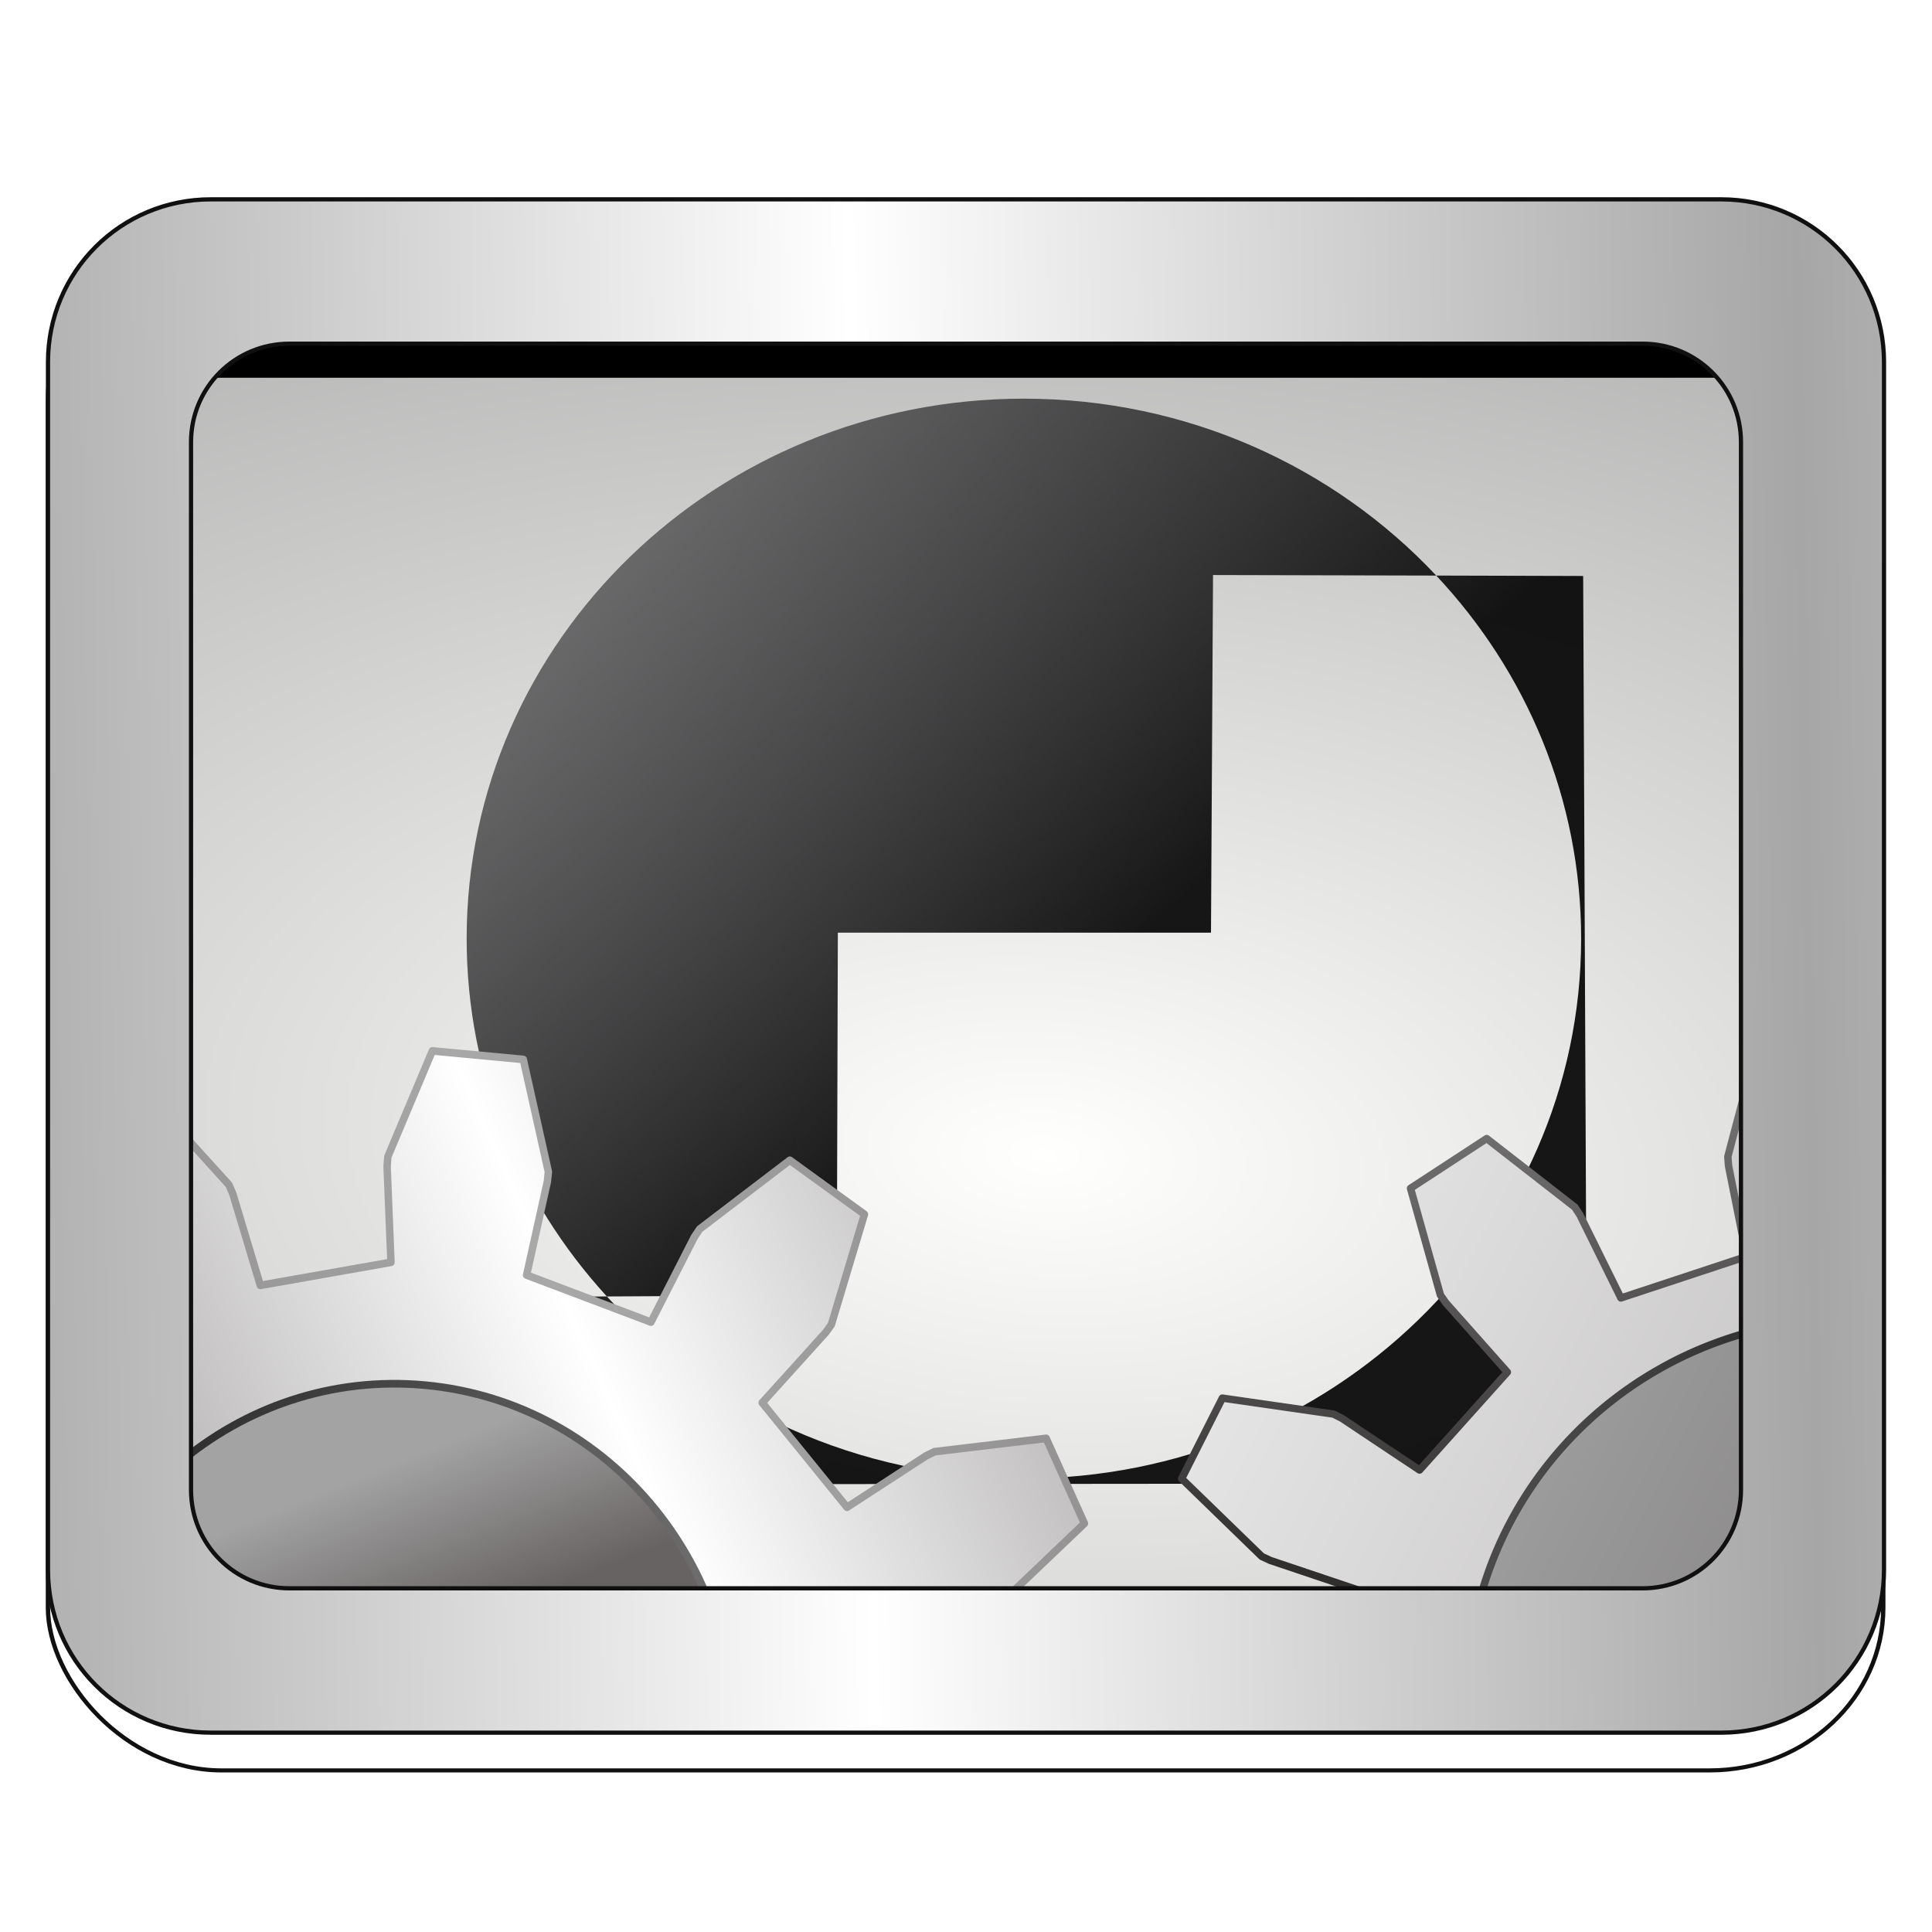 <?xml version="1.0" encoding="UTF-8" standalone="no"?>
<!-- Created with Inkscape (http://www.inkscape.org/) -->

<svg
   xmlns:dc="http://purl.org/dc/elements/1.1/"
   xmlns:cc="http://creativecommons.org/ns#"
   xmlns:rdf="http://www.w3.org/1999/02/22-rdf-syntax-ns#"
   xmlns:svg="http://www.w3.org/2000/svg"
   xmlns="http://www.w3.org/2000/svg"
   xmlns:xlink="http://www.w3.org/1999/xlink"
   xmlns:sodipodi="http://sodipodi.sourceforge.net/DTD/sodipodi-0.dtd"
   xmlns:inkscape="http://www.inkscape.org/namespaces/inkscape"
   width="1024"
   height="1024"
   id="svg2"
   version="1.1"
   inkscape:version="0.48.3.1 r9886"
   sodipodi:docname="SystemPreferences_1024.svg"
   inkscape:export-filename="/home/bertrand/Bureau/RikIcons_git/RikIcons/Tiff48/common/org.gnustep.SystemPreferences/SystemPreferences.png"
   inkscape:export-xdpi="71.982422"
   inkscape:export-ydpi="71.982422"
   enable-background="new">
  <sodipodi:namedview
     id="base"
     pagecolor="#ffffff"
     bordercolor="#666666"
     borderopacity="1.0"
     inkscape:pageopacity="0.0"
     inkscape:pageshadow="2"
     inkscape:zoom="0.64355469"
     inkscape:cx="512"
     inkscape:cy="512"
     inkscape:document-units="px"
     inkscape:current-layer="layer2"
     showgrid="false"
     inkscape:window-width="1279"
     inkscape:window-height="900"
     inkscape:window-x="3"
     inkscape:window-y="20"
     inkscape:window-maximized="0"
     showguides="true"
     inkscape:guide-bbox="true"
     inkscape:snap-grids="false"
     inkscape:snap-to-guides="false">
    <sodipodi:guide
       orientation="0,1"
       position="580,126"
       id="guide5626" />
  </sodipodi:namedview>
  <defs
     id="defs4">
    <linearGradient
       id="linearGradient4078">
      <stop
         style="stop-color:#ffffff;stop-opacity:1;"
         offset="0"
         id="stop4080" />
      <stop
         style="stop-color:#7f7b7b;stop-opacity:1"
         offset="1"
         id="stop4082" />
    </linearGradient>
    <linearGradient
       id="linearGradient4072"
       inkscape:collect="always">
      <stop
         id="stop4074"
         offset="0"
         style="stop-color:#a8a8a8;stop-opacity:1" />
      <stop
         id="stop4076"
         offset="1"
         style="stop-color:#7f7b7b;stop-opacity:1" />
    </linearGradient>
    <linearGradient
       id="linearGradient4269"
       inkscape:collect="always">
      <stop
         id="stop4271"
         offset="0"
         style="stop-color:#a3a3a3;stop-opacity:1" />
      <stop
         id="stop4273"
         offset="1"
         style="stop-color:#686363;stop-opacity:1" />
    </linearGradient>
    <linearGradient
       id="linearGradient4121">
      <stop
         id="stop4123"
         offset="0"
         style="stop-color:#ffffff;stop-opacity:1;" />
      <stop
         id="stop4125"
         offset="1"
         style="stop-color:#d7d7cd;stop-opacity:1;" />
    </linearGradient>
    <linearGradient
       id="linearGradient4081">
      <stop
         style="stop-color:#191919;stop-opacity:1;"
         offset="0"
         id="stop4083" />
      <stop
         style="stop-color:#7c7c7c;stop-opacity:1"
         offset="1"
         id="stop4085" />
    </linearGradient>
    <linearGradient
       id="linearGradient4039">
      <stop
         style="stop-color:#fffffd;stop-opacity:1;"
         offset="0"
         id="stop4041" />
      <stop
         style="stop-color:#a3a3a3;stop-opacity:1;"
         offset="1"
         id="stop4043" />
    </linearGradient>
    <linearGradient
       inkscape:collect="always"
       id="linearGradient10744">
      <stop
         style="stop-color:#dfdfdf;stop-opacity:1"
         offset="0"
         id="stop10746" />
      <stop
         style="stop-color:#8a8484;stop-opacity:1"
         offset="1"
         id="stop10748" />
    </linearGradient>
    <linearGradient
       inkscape:collect="always"
       id="linearGradient10730">
      <stop
         style="stop-color:#a8a8a8;stop-opacity:1"
         offset="0"
         id="stop10732" />
      <stop
         style="stop-color:#312e2e;stop-opacity:1"
         offset="1"
         id="stop10734" />
    </linearGradient>
    <linearGradient
       id="linearGradient4396">
      <stop
         style="stop-color:#f3f3f3;stop-opacity:1;"
         offset="0"
         id="stop4398" />
      <stop
         style="stop-color:#f7f7f7;stop-opacity:1;"
         offset="1"
         id="stop4400" />
    </linearGradient>
    <linearGradient
       id="linearGradient4369">
      <stop
         id="stop4371"
         offset="0"
         style="stop-color:#2c8acd;stop-opacity:1" />
      <stop
         id="stop4373"
         offset="1"
         style="stop-color:#83c1d4;stop-opacity:1" />
    </linearGradient>
    <linearGradient
       id="linearGradient5705">
      <stop
         id="stop5707"
         offset="0"
         style="stop-color:#636568;stop-opacity:1;" />
      <stop
         id="stop5709"
         offset="1"
         style="stop-color:#d9e0ef;stop-opacity:1;" />
    </linearGradient>
    <linearGradient
       id="linearGradient5246">
      <stop
         style="stop-color:#3275e9;stop-opacity:1;"
         offset="0"
         id="stop5248" />
      <stop
         style="stop-color:#b0bfe1;stop-opacity:1;"
         offset="1"
         id="stop5250" />
    </linearGradient>
    <filter
       id="filter4078"
       style="color-interpolation-filters:sRGB;"
       inkscape:label="Drop Shadow">
      <feFlood
         id="feFlood4080"
         flood-opacity="0.3"
         flood-color="rgb(0,0,0)"
         result="flood" />
      <feComposite
         id="feComposite4082"
         in2="SourceGraphic"
         in="flood"
         operator="in"
         result="composite1" />
      <feGaussianBlur
         id="feGaussianBlur4084"
         in="composite"
         stdDeviation="10"
         result="blur" />
      <feOffset
         id="feOffset4086"
         dx="0"
         dy="15"
         result="offset" />
      <feComposite
         id="feComposite4088"
         in2="offset"
         in="SourceGraphic"
         operator="over"
         result="composite2" />
    </filter>
    <filter
       id="filter6364"
       style="color-interpolation-filters:sRGB;"
       inkscape:label="Drop Shadow">
      <feFlood
         id="feFlood6366"
         flood-opacity="0.5"
         flood-color="rgb(0,0,0)"
         result="flood" />
      <feComposite
         id="feComposite6368"
         in2="SourceGraphic"
         in="flood"
         operator="in"
         result="composite1" />
      <feGaussianBlur
         id="feGaussianBlur6370"
         in="composite"
         stdDeviation="7"
         result="blur" />
      <feOffset
         id="feOffset6372"
         dx="0"
         dy="-7"
         result="offset" />
      <feComposite
         id="feComposite6374"
         in2="offset"
         in="SourceGraphic"
         operator="over"
         result="fbSourceGraphic" />
      <feColorMatrix
         result="fbSourceGraphicAlpha"
         in="fbSourceGraphic"
         values="0 0 0 -1 0 0 0 0 -1 0 0 0 0 -1 0 0 0 0 1 0"
         id="feColorMatrix6376" />
      <feFlood
         id="feFlood6378"
         flood-opacity="0.5"
         flood-color="rgb(0,0,0)"
         result="flood"
         in="fbSourceGraphic" />
      <feComposite
         id="feComposite6380"
         in2="fbSourceGraphic"
         in="flood"
         operator="in"
         result="composite1" />
      <feGaussianBlur
         id="feGaussianBlur6382"
         in="composite"
         stdDeviation="7"
         result="blur" />
      <feOffset
         id="feOffset6384"
         dx="0"
         dy="-7"
         result="offset" />
      <feComposite
         id="feComposite6386"
         in2="offset"
         in="fbSourceGraphic"
         operator="over"
         result="composite2" />
    </filter>
    <linearGradient
       inkscape:collect="always"
       id="linearGradient3996-6">
      <stop
         style="stop-color:#ffffff;stop-opacity:1;"
         offset="0"
         id="stop3998-9" />
      <stop
         style="stop-color:#dedede;stop-opacity:1"
         offset="1"
         id="stop4000-1" />
    </linearGradient>
    <filter
       color-interpolation-filters="sRGB"
       id="filter4052-5"
       inkscape:label="Drop Shadow">
      <feFlood
         id="feFlood4054-1"
         flood-opacity="0.3"
         flood-color="rgb(0,0,0)"
         result="flood" />
      <feComposite
         id="feComposite4056-1"
         in2="SourceGraphic"
         in="flood"
         operator="in"
         result="composite1" />
      <feGaussianBlur
         id="feGaussianBlur4058-2"
         stdDeviation="6"
         result="blur" />
      <feOffset
         id="feOffset4060-5"
         dx="0"
         dy="-7"
         result="offset" />
      <feComposite
         id="feComposite4062-1"
         in2="offset"
         in="SourceGraphic"
         operator="over"
         result="fbSourceGraphic" />
      <feColorMatrix
         result="fbSourceGraphicAlpha"
         in="fbSourceGraphic"
         values="0 0 0 -1 0 0 0 0 -1 0 0 0 0 -1 0 0 0 0 1 0"
         id="feColorMatrix4214-2" />
      <feFlood
         id="feFlood4216-4"
         flood-opacity="0.3"
         flood-color="rgb(0,0,0)"
         result="flood"
         in="fbSourceGraphic" />
      <feComposite
         id="feComposite4218-4"
         in2="fbSourceGraphic"
         in="flood"
         operator="in"
         result="composite1" />
      <feGaussianBlur
         id="feGaussianBlur4220-0"
         stdDeviation="5"
         result="blur" />
      <feOffset
         id="feOffset4222-9"
         dx="0"
         dy="-7"
         result="offset" />
      <feComposite
         id="feComposite4224-8"
         in2="offset"
         in="fbSourceGraphic"
         operator="over"
         result="fbSourceGraphic" />
      <feColorMatrix
         result="fbSourceGraphicAlpha"
         in="fbSourceGraphic"
         values="0 0 0 -1 0 0 0 0 -1 0 0 0 0 -1 0 0 0 0 1 0"
         id="feColorMatrix4322-9" />
      <feFlood
         id="feFlood4324-8"
         flood-opacity="0.3"
         flood-color="rgb(0,0,0)"
         result="flood"
         in="fbSourceGraphic" />
      <feComposite
         id="feComposite4326-1"
         in2="fbSourceGraphic"
         in="flood"
         operator="in"
         result="composite1" />
      <feGaussianBlur
         id="feGaussianBlur4328-4"
         stdDeviation="10.1"
         result="blur" />
      <feOffset
         id="feOffset4330-3"
         dx="0"
         dy="7"
         result="offset" />
      <feComposite
         id="feComposite4332-9"
         in2="offset"
         in="fbSourceGraphic"
         operator="over"
         result="fbSourceGraphic" />
      <feColorMatrix
         result="fbSourceGraphicAlpha"
         in="fbSourceGraphic"
         values="0 0 0 -1 0 0 0 0 -1 0 0 0 0 -1 0 0 0 0 1 0"
         id="feColorMatrix4951" />
      <feFlood
         id="feFlood4953"
         flood-opacity="0.5"
         flood-color="rgb(0,0,0)"
         result="flood"
         in="fbSourceGraphic" />
      <feComposite
         id="feComposite4955"
         in2="fbSourceGraphic"
         in="flood"
         operator="in"
         result="composite1" />
      <feGaussianBlur
         id="feGaussianBlur4957"
         stdDeviation="7"
         result="blur" />
      <feOffset
         id="feOffset4959"
         dx="0"
         dy="7"
         result="offset" />
      <feComposite
         id="feComposite4961"
         in2="offset"
         in="fbSourceGraphic"
         operator="over"
         result="composite2" />
    </filter>
    <linearGradient
       id="linearGradient4016-7"
       inkscape:collect="always">
      <stop
         id="stop4018-3"
         offset="0"
         style="stop-color:#1c1919;stop-opacity:1" />
      <stop
         id="stop4020-3"
         offset="1"
         style="stop-color:#dedede;stop-opacity:1" />
    </linearGradient>
    <linearGradient
       id="linearGradient4032-3">
      <stop
         id="stop4034-9"
         offset="0"
         style="stop-color:#ffffff;stop-opacity:1;" />
      <stop
         id="stop4036-6"
         offset="1"
         style="stop-color:#3c3c3c;stop-opacity:1;" />
    </linearGradient>
    <linearGradient
       id="linearGradient4925">
      <stop
         id="stop4927"
         offset="0"
         style="stop-color:#111111;stop-opacity:1;" />
      <stop
         id="stop4929"
         offset="1"
         style="stop-color:#e8e8e8;stop-opacity:0.318;" />
    </linearGradient>
    <linearGradient
       y2="285.165"
       x2="678.224"
       y1="185.054"
       x1="791.303"
       gradientUnits="userSpaceOnUse"
       id="linearGradient5155"
       xlink:href="#linearGradient4925"
       inkscape:collect="always"
       gradientTransform="matrix(0.704,0,0,0.619,197.944,82.283)" />
    <linearGradient
       inkscape:collect="always"
       xlink:href="#linearGradient4032-3"
       id="linearGradient3075"
       gradientUnits="userSpaceOnUse"
       x1="693.155"
       y1="234.79"
       x2="760.217"
       y2="154.572"
       gradientTransform="translate(-1.509,-0.735)" />
    <linearGradient
       inkscape:collect="always"
       xlink:href="#linearGradient4016-7"
       id="linearGradient3078"
       gradientUnits="userSpaceOnUse"
       x1="769.155"
       y1="167.548"
       x2="585.124"
       y2="287.876"
       gradientTransform="translate(-1.509,-0.735)" />
    <linearGradient
       inkscape:collect="always"
       xlink:href="#linearGradient3996-6"
       id="linearGradient3081"
       gradientUnits="userSpaceOnUse"
       x1="434.124"
       y1="625.266"
       x2="313.796"
       y2="-14.123"
       gradientTransform="translate(-1.509,-0.735)" />
    <linearGradient
       inkscape:collect="always"
       xlink:href="#linearGradient3996-6"
       id="linearGradient3683"
       gradientUnits="userSpaceOnUse"
       gradientTransform="translate(-1.509,-0.735)"
       x1="434.124"
       y1="625.266"
       x2="313.796"
       y2="-14.123" />
    <linearGradient
       inkscape:collect="always"
       xlink:href="#linearGradient4016-7"
       id="linearGradient3685"
       gradientUnits="userSpaceOnUse"
       gradientTransform="translate(-1.509,-0.735)"
       x1="769.155"
       y1="167.548"
       x2="585.124"
       y2="287.876" />
    <linearGradient
       inkscape:collect="always"
       xlink:href="#linearGradient4032-3"
       id="linearGradient3687"
       gradientUnits="userSpaceOnUse"
       gradientTransform="translate(-1.509,-0.735)"
       x1="693.155"
       y1="234.79"
       x2="760.217"
       y2="154.572" />
    <linearGradient
       inkscape:collect="always"
       xlink:href="#linearGradient4925"
       id="linearGradient3689"
       gradientUnits="userSpaceOnUse"
       gradientTransform="matrix(0.704,0,0,0.619,197.944,82.283)"
       x1="791.303"
       y1="185.054"
       x2="678.224"
       y2="285.165" />
    <linearGradient
       inkscape:collect="always"
       xlink:href="#linearGradient3996-6"
       id="linearGradient3696"
       gradientUnits="userSpaceOnUse"
       gradientTransform="translate(-1.509,-0.735)"
       x1="434.124"
       y1="625.266"
       x2="313.796"
       y2="-14.123" />
    <linearGradient
       inkscape:collect="always"
       xlink:href="#linearGradient4016-7"
       id="linearGradient3698"
       gradientUnits="userSpaceOnUse"
       gradientTransform="translate(-1.509,-0.735)"
       x1="769.155"
       y1="167.548"
       x2="585.124"
       y2="287.876" />
    <linearGradient
       inkscape:collect="always"
       xlink:href="#linearGradient4032-3"
       id="linearGradient3700"
       gradientUnits="userSpaceOnUse"
       gradientTransform="translate(-1.509,-0.735)"
       x1="693.155"
       y1="234.79"
       x2="760.217"
       y2="154.572" />
    <linearGradient
       inkscape:collect="always"
       xlink:href="#linearGradient4925"
       id="linearGradient3702"
       gradientUnits="userSpaceOnUse"
       gradientTransform="matrix(0.704,0,0,0.619,197.944,82.283)"
       x1="791.303"
       y1="185.054"
       x2="678.224"
       y2="285.165" />
    <linearGradient
       inkscape:collect="always"
       xlink:href="#linearGradient4925"
       id="linearGradient3705"
       gradientUnits="userSpaceOnUse"
       gradientTransform="matrix(0.867,0,0,0.799,98.214,18.121)"
       x1="791.303"
       y1="185.054"
       x2="678.224"
       y2="285.165" />
    <filter
       id="filter4602"
       style="color-interpolation-filters:sRGB;"
       inkscape:label="Drop Shadow">
      <feFlood
         id="feFlood4604"
         flood-opacity="0.4"
         flood-color="rgb(0,0,0)"
         result="flood" />
      <feComposite
         id="feComposite4606"
         in2="SourceGraphic"
         in="flood"
         operator="in"
         result="composite1" />
      <feGaussianBlur
         id="feGaussianBlur4608"
         in="composite"
         stdDeviation="10"
         result="blur" />
      <feOffset
         id="feOffset4610"
         dx="8"
         dy="15"
         result="offset" />
      <feComposite
         id="feComposite4612"
         in2="offset"
         in="SourceGraphic"
         operator="over"
         result="composite2" />
    </filter>
    <filter
       id="filter5354"
       style="color-interpolation-filters:sRGB;"
       inkscape:label="Drop Shadow">
      <feFlood
         id="feFlood5356"
         flood-opacity="0.5"
         flood-color="rgb(0,0,0)"
         result="flood" />
      <feComposite
         id="feComposite5358"
         in2="SourceGraphic"
         in="flood"
         operator="in"
         result="composite1" />
      <feGaussianBlur
         id="feGaussianBlur5360"
         in="composite"
         stdDeviation="13"
         result="blur" />
      <feOffset
         id="feOffset5362"
         dx="5"
         dy="10"
         result="offset" />
      <feComposite
         id="feComposite5364"
         in2="offset"
         in="SourceGraphic"
         operator="over"
         result="composite2" />
    </filter>
    <filter
       id="filter5370"
       style="color-interpolation-filters:sRGB;"
       inkscape:label="Drop Shadow">
      <feFlood
         id="feFlood5372"
         flood-opacity="0.2"
         flood-color="rgb(0,0,0)"
         result="flood" />
      <feComposite
         id="feComposite5374"
         in2="SourceGraphic"
         in="flood"
         operator="in"
         result="composite1" />
      <feGaussianBlur
         id="feGaussianBlur5376"
         in="composite"
         stdDeviation="8"
         result="blur" />
      <feOffset
         id="feOffset5378"
         dx="5"
         dy="10"
         result="offset" />
      <feComposite
         id="feComposite5380"
         in2="offset"
         in="SourceGraphic"
         operator="over"
         result="composite2" />
    </filter>
    <filter
       id="filter5382"
       style="color-interpolation-filters:sRGB;"
       inkscape:label="Drop Shadow">
      <feFlood
         id="feFlood5384"
         flood-opacity="0.2"
         flood-color="rgb(0,0,0)"
         result="flood" />
      <feComposite
         id="feComposite5386"
         in2="SourceGraphic"
         in="flood"
         operator="in"
         result="composite1" />
      <feGaussianBlur
         id="feGaussianBlur5388"
         in="composite"
         stdDeviation="8"
         result="blur" />
      <feOffset
         id="feOffset5390"
         dx="5"
         dy="10"
         result="offset" />
      <feComposite
         id="feComposite5392"
         in2="offset"
         in="SourceGraphic"
         operator="over"
         result="composite2" />
    </filter>
    <filter
       id="filter5394"
       style="color-interpolation-filters:sRGB;"
       inkscape:label="Drop Shadow">
      <feFlood
         id="feFlood5396"
         flood-opacity="0.2"
         flood-color="rgb(0,0,0)"
         result="flood" />
      <feComposite
         id="feComposite5398"
         in2="SourceGraphic"
         in="flood"
         operator="in"
         result="composite1" />
      <feGaussianBlur
         id="feGaussianBlur5400"
         in="composite"
         stdDeviation="8"
         result="blur" />
      <feOffset
         id="feOffset5402"
         dx="5"
         dy="10"
         result="offset" />
      <feComposite
         id="feComposite5404"
         in2="offset"
         in="SourceGraphic"
         operator="over"
         result="composite2" />
    </filter>
    <linearGradient
       inkscape:collect="always"
       xlink:href="#linearGradient5246-5"
       id="linearGradient5416-5"
       gradientUnits="userSpaceOnUse"
       x1="523.259"
       y1="801.968"
       x2="475.176"
       y2="533.268" />
    <linearGradient
       id="linearGradient5246-5">
      <stop
         style="stop-color:#329de9;stop-opacity:1;"
         offset="0"
         id="stop5248-5" />
      <stop
         style="stop-color:#8ccee2;stop-opacity:1;"
         offset="1"
         id="stop5250-5" />
    </linearGradient>
    <filter
       color-interpolation-filters="sRGB"
       id="filter5370-8"
       inkscape:label="Drop Shadow">
      <feFlood
         id="feFlood5372-2"
         flood-opacity="0.2"
         flood-color="rgb(0,0,0)"
         result="flood" />
      <feComposite
         id="feComposite5374-3"
         in2="SourceGraphic"
         in="flood"
         operator="in"
         result="composite1" />
      <feGaussianBlur
         id="feGaussianBlur5376-5"
         stdDeviation="8"
         result="blur" />
      <feOffset
         id="feOffset5378-4"
         dx="5"
         dy="10"
         result="offset" />
      <feComposite
         id="feComposite5380-8"
         in2="offset"
         in="SourceGraphic"
         operator="over"
         result="composite2" />
    </filter>
    <filter
       color-interpolation-filters="sRGB"
       id="filter5382-8"
       inkscape:label="Drop Shadow">
      <feFlood
         id="feFlood5384-3"
         flood-opacity="0.2"
         flood-color="rgb(0,0,0)"
         result="flood" />
      <feComposite
         id="feComposite5386-9"
         in2="SourceGraphic"
         in="flood"
         operator="in"
         result="composite1" />
      <feGaussianBlur
         id="feGaussianBlur5388-2"
         stdDeviation="8"
         result="blur" />
      <feOffset
         id="feOffset5390-3"
         dx="5"
         dy="10"
         result="offset" />
      <feComposite
         id="feComposite5392-2"
         in2="offset"
         in="SourceGraphic"
         operator="over"
         result="composite2" />
    </filter>
    <linearGradient
       id="linearGradient5742">
      <stop
         style="stop-color:#3275e9;stop-opacity:1;"
         offset="0"
         id="stop5744" />
      <stop
         style="stop-color:#b0bfe1;stop-opacity:1;"
         offset="1"
         id="stop5746" />
    </linearGradient>
    <linearGradient
       id="linearGradient5749">
      <stop
         style="stop-color:#3275e9;stop-opacity:1;"
         offset="0"
         id="stop5751" />
      <stop
         style="stop-color:#b0bfe1;stop-opacity:1;"
         offset="1"
         id="stop5753" />
    </linearGradient>
    <linearGradient
       id="linearGradient5756">
      <stop
         style="stop-color:#3275e9;stop-opacity:1;"
         offset="0"
         id="stop5758" />
      <stop
         style="stop-color:#b0bfe1;stop-opacity:1;"
         offset="1"
         id="stop5760" />
    </linearGradient>
    <filter
       color-interpolation-filters="sRGB"
       id="filter5394-0"
       inkscape:label="Drop Shadow">
      <feFlood
         id="feFlood5396-5"
         flood-opacity="0.2"
         flood-color="rgb(0,0,0)"
         result="flood" />
      <feComposite
         id="feComposite5398-4"
         in2="SourceGraphic"
         in="flood"
         operator="in"
         result="composite1" />
      <feGaussianBlur
         id="feGaussianBlur5400-1"
         stdDeviation="8"
         result="blur" />
      <feOffset
         id="feOffset5402-5"
         dx="5"
         dy="10"
         result="offset" />
      <feComposite
         id="feComposite5404-2"
         in2="offset"
         in="SourceGraphic"
         operator="over"
         result="composite2" />
    </filter>
    <linearGradient
       id="linearGradient5769">
      <stop
         style="stop-color:#3275e9;stop-opacity:1;"
         offset="0"
         id="stop5771" />
      <stop
         style="stop-color:#b0bfe1;stop-opacity:1;"
         offset="1"
         id="stop5773" />
    </linearGradient>
    <linearGradient
       id="linearGradient5776">
      <stop
         style="stop-color:#3275e9;stop-opacity:1;"
         offset="0"
         id="stop5778" />
      <stop
         style="stop-color:#b0bfe1;stop-opacity:1;"
         offset="1"
         id="stop5780" />
    </linearGradient>
    <filter
       id="filter5898"
       style="color-interpolation-filters:sRGB;"
       inkscape:label="Drop Shadow">
      <feFlood
         id="feFlood5900"
         flood-opacity="0.2"
         flood-color="rgb(0,0,0)"
         result="flood" />
      <feComposite
         id="feComposite5902"
         in2="SourceGraphic"
         in="flood"
         operator="in"
         result="composite1" />
      <feGaussianBlur
         id="feGaussianBlur5904"
         in="composite"
         stdDeviation="8"
         result="blur" />
      <feOffset
         id="feOffset5906"
         dx="5"
         dy="10"
         result="offset" />
      <feComposite
         id="feComposite5908"
         in2="offset"
         in="SourceGraphic"
         operator="over"
         result="composite2" />
    </filter>
    <filter
       id="filter5942"
       style="color-interpolation-filters:sRGB;"
       inkscape:label="Drop Shadow">
      <feFlood
         id="feFlood5944"
         flood-opacity="0.4"
         flood-color="rgb(0,0,0)"
         result="flood" />
      <feComposite
         id="feComposite5946"
         in2="SourceGraphic"
         in="flood"
         operator="in"
         result="composite1" />
      <feGaussianBlur
         id="feGaussianBlur5948"
         in="composite"
         stdDeviation="15"
         result="blur" />
      <feOffset
         id="feOffset5950"
         dx="5"
         dy="10"
         result="offset" />
      <feComposite
         id="feComposite5952"
         in2="offset"
         in="SourceGraphic"
         operator="over"
         result="composite2" />
    </filter>
    <linearGradient
       inkscape:collect="always"
       xlink:href="#linearGradient5246-5-5"
       id="linearGradient5958-6"
       gradientUnits="userSpaceOnUse"
       gradientTransform="matrix(0.082,0,0,0.59,784.369,123.154)"
       x1="523.259"
       y1="801.968"
       x2="475.176"
       y2="533.268" />
    <linearGradient
       id="linearGradient5246-5-5">
      <stop
         style="stop-color:#329de9;stop-opacity:1;"
         offset="0"
         id="stop5248-5-1" />
      <stop
         style="stop-color:#8ccee2;stop-opacity:1;"
         offset="1"
         id="stop5250-5-3" />
    </linearGradient>
    <linearGradient
       inkscape:collect="always"
       xlink:href="#linearGradient4396"
       id="linearGradient4402"
       x1="479.537"
       y1="571.842"
       x2="842.333"
       y2="571.842"
       gradientUnits="userSpaceOnUse" />
    <linearGradient
       gradientUnits="userSpaceOnUse"
       y2="85.264"
       x2="14.241"
       y1="-123.238"
       x1="-32.87"
       id="linearGradient10552"
       xlink:href="#linearGradient4032-3"
       inkscape:collect="always" />
    <linearGradient
       y2="85.264"
       x2="14.241"
       y1="-23.645"
       x1="-6.359"
       gradientUnits="userSpaceOnUse"
       id="linearGradient10696"
       xlink:href="#linearGradient4032-3"
       inkscape:collect="always" />
    <filter
       color-interpolation-filters="sRGB"
       inkscape:menu-tooltip="Adds a colorizable drop shadow inside"
       inkscape:menu="Shadows and Glows"
       inkscape:label="Inner Shadow"
       id="filter10706">
      <feGaussianBlur
         result="result8"
         stdDeviation="4"
         id="feGaussianBlur10708" />
      <feOffset
         result="result11"
         dy="4"
         dx="4"
         id="feOffset10710" />
      <feComposite
         operator="in"
         in="SourceGraphic"
         result="result6"
         in2="result11"
         id="feComposite10712" />
      <feFlood
         flood-color="rgb(0,0,0)"
         flood-opacity="1"
         in="result6"
         result="result10"
         id="feFlood10714" />
      <feBlend
         result="result12"
         in="result6"
         mode="normal"
         in2="result10"
         id="feBlend10716" />
      <feComposite
         operator="in"
         result="result2"
         in2="SourceGraphic"
         id="feComposite10718" />
    </filter>
    <linearGradient
       gradientUnits="userSpaceOnUse"
       y2="73.8"
       x2="24.644"
       y1="-23.645"
       x1="-6.359"
       id="linearGradient10726"
       xlink:href="#linearGradient4032-3"
       inkscape:collect="always" />
    <linearGradient
       y2="85.264"
       x2="14.241"
       y1="-126.821"
       x1="-35.736"
       gradientUnits="userSpaceOnUse"
       id="linearGradient10826"
       xlink:href="#linearGradient4032-3"
       inkscape:collect="always" />
    <linearGradient
       y2="85.264"
       x2="14.241"
       y1="-50.155"
       x1="-14.957"
       spreadMethod="pad"
       gradientUnits="userSpaceOnUse"
       id="linearGradient10828"
       xlink:href="#linearGradient10730"
       inkscape:collect="always" />
    <linearGradient
       y2="85.264"
       x2="14.241"
       y1="-23.645"
       x1="-6.359"
       gradientUnits="userSpaceOnUse"
       id="linearGradient10830"
       xlink:href="#linearGradient4032-3"
       inkscape:collect="always" />
    <linearGradient
       y2="73.8"
       x2="24.644"
       y1="-23.645"
       x1="-6.359"
       gradientUnits="userSpaceOnUse"
       id="linearGradient10832"
       xlink:href="#linearGradient4032-3"
       inkscape:collect="always" />
    <linearGradient
       y2="430.422"
       x2="362.092"
       y1="184.91"
       x1="296.749"
       gradientUnits="userSpaceOnUse"
       id="linearGradient10834"
       xlink:href="#linearGradient10744"
       inkscape:collect="always" />
    <linearGradient
       y2="85.264"
       x2="14.241"
       y1="-126.821"
       x1="-35.736"
       gradientUnits="userSpaceOnUse"
       id="linearGradient10844"
       xlink:href="#linearGradient4032-3"
       inkscape:collect="always" />
    <linearGradient
       y2="85.264"
       x2="14.241"
       y1="-50.155"
       x1="-14.957"
       spreadMethod="pad"
       gradientUnits="userSpaceOnUse"
       id="linearGradient10846"
       xlink:href="#linearGradient10730"
       inkscape:collect="always" />
    <linearGradient
       y2="85.264"
       x2="14.241"
       y1="-23.645"
       x1="-6.359"
       gradientUnits="userSpaceOnUse"
       id="linearGradient10848"
       xlink:href="#linearGradient4032-3"
       inkscape:collect="always" />
    <linearGradient
       y2="73.8"
       x2="24.644"
       y1="-23.645"
       x1="-6.359"
       gradientUnits="userSpaceOnUse"
       id="linearGradient10850"
       xlink:href="#linearGradient4032-3"
       inkscape:collect="always" />
    <linearGradient
       y2="430.422"
       x2="362.092"
       y1="184.91"
       x1="296.749"
       gradientUnits="userSpaceOnUse"
       id="linearGradient10852"
       xlink:href="#linearGradient10744"
       inkscape:collect="always" />
    <filter
       color-interpolation-filters="sRGB"
       inkscape:menu-tooltip="Adds a colorizable drop shadow inside"
       inkscape:menu="Shadows and Glows"
       inkscape:label="Inner Shadow"
       id="filter10956">
      <feGaussianBlur
         result="result8"
         stdDeviation="4"
         id="feGaussianBlur10958" />
      <feOffset
         result="result11"
         dy="4"
         dx="4"
         id="feOffset10960" />
      <feComposite
         operator="in"
         in="SourceGraphic"
         result="result6"
         in2="result11"
         id="feComposite10962" />
      <feFlood
         flood-color="rgb(0,0,0)"
         flood-opacity="1"
         in="result6"
         result="result10"
         id="feFlood10964" />
      <feBlend
         result="result12"
         in="result6"
         mode="normal"
         in2="result10"
         id="feBlend10966" />
      <feComposite
         operator="in"
         result="fbSourceGraphic"
         in2="SourceGraphic"
         id="feComposite10968" />
      <feColorMatrix
         id="feColorMatrix10970"
         values="0 0 0 -1 0 0 0 0 -1 0 0 0 0 -1 0 0 0 0 1 0"
         in="fbSourceGraphic"
         result="fbSourceGraphicAlpha" />
      <feGaussianBlur
         in="fbSourceGraphic"
         result="result8"
         stdDeviation="4"
         id="feGaussianBlur10972" />
      <feOffset
         result="result11"
         dy="4"
         dx="4"
         id="feOffset10974" />
      <feComposite
         operator="in"
         in="fbSourceGraphic"
         result="result6"
         in2="result11"
         id="feComposite10976" />
      <feFlood
         flood-color="rgb(0,0,0)"
         flood-opacity="1"
         in="result6"
         result="result10"
         id="feFlood10978" />
      <feBlend
         result="result13"
         in="result6"
         mode="normal"
         in2="result10"
         id="feBlend10980" />
      <feComposite
         operator="in"
         result="result2"
         in2="fbSourceGraphic"
         id="feComposite10982" />
    </filter>
    <linearGradient
       y2="85.264"
       x2="14.241"
       y1="-126.821"
       x1="-35.736"
       gradientUnits="userSpaceOnUse"
       id="linearGradient11064"
       xlink:href="#linearGradient4032-3"
       inkscape:collect="always" />
    <linearGradient
       y2="85.264"
       x2="14.241"
       y1="-50.155"
       x1="-14.957"
       spreadMethod="pad"
       gradientUnits="userSpaceOnUse"
       id="linearGradient11066"
       xlink:href="#linearGradient10730"
       inkscape:collect="always" />
    <linearGradient
       y2="85.264"
       x2="14.241"
       y1="-23.645"
       x1="-6.359"
       gradientUnits="userSpaceOnUse"
       id="linearGradient11068"
       xlink:href="#linearGradient4032-3"
       inkscape:collect="always" />
    <linearGradient
       y2="73.8"
       x2="24.644"
       y1="-23.645"
       x1="-6.359"
       gradientUnits="userSpaceOnUse"
       id="linearGradient11070"
       xlink:href="#linearGradient4032-3"
       inkscape:collect="always" />
    <linearGradient
       y2="430.422"
       x2="362.092"
       y1="184.91"
       x1="296.749"
       gradientUnits="userSpaceOnUse"
       id="linearGradient11072"
       xlink:href="#linearGradient10744"
       inkscape:collect="always" />
    <linearGradient
       y2="85.264"
       x2="14.241"
       y1="-126.821"
       x1="-35.736"
       gradientUnits="userSpaceOnUse"
       id="linearGradient11074"
       xlink:href="#linearGradient4032-3"
       inkscape:collect="always" />
    <linearGradient
       y2="85.264"
       x2="14.241"
       y1="-50.155"
       x1="-14.957"
       spreadMethod="pad"
       gradientUnits="userSpaceOnUse"
       id="linearGradient11076"
       xlink:href="#linearGradient10730"
       inkscape:collect="always" />
    <linearGradient
       y2="85.264"
       x2="14.241"
       y1="-23.645"
       x1="-6.359"
       gradientUnits="userSpaceOnUse"
       id="linearGradient11078"
       xlink:href="#linearGradient4032-3"
       inkscape:collect="always" />
    <linearGradient
       y2="73.8"
       x2="24.644"
       y1="-23.645"
       x1="-6.359"
       gradientUnits="userSpaceOnUse"
       id="linearGradient11080"
       xlink:href="#linearGradient4032-3"
       inkscape:collect="always" />
    <linearGradient
       y2="355.91"
       x2="284.215"
       y1="289.427"
       x1="251.115"
       gradientUnits="userSpaceOnUse"
       id="linearGradient11082"
       xlink:href="#linearGradient4269"
       inkscape:collect="always" />
    <linearGradient
       y2="-27.857"
       x2="-22.79"
       y1="-135.084"
       x1="-87.334"
       spreadMethod="pad"
       gradientUnits="userSpaceOnUse"
       id="linearGradient11097"
       xlink:href="#linearGradient10730"
       inkscape:collect="always" />
    <linearGradient
       y2="85.264"
       x2="14.241"
       y1="-23.645"
       x1="-6.359"
       gradientUnits="userSpaceOnUse"
       id="linearGradient11099"
       xlink:href="#linearGradient4032-3"
       inkscape:collect="always" />
    <linearGradient
       y2="73.8"
       x2="24.644"
       y1="-23.645"
       x1="-6.359"
       gradientUnits="userSpaceOnUse"
       id="linearGradient11101"
       xlink:href="#linearGradient4032-3"
       inkscape:collect="always" />
    <linearGradient
       y2="85.264"
       x2="14.241"
       y1="-23.645"
       x1="-6.359"
       gradientUnits="userSpaceOnUse"
       id="linearGradient11105"
       xlink:href="#linearGradient4032-3"
       inkscape:collect="always" />
    <linearGradient
       y2="73.8"
       x2="24.644"
       y1="-23.645"
       x1="-6.359"
       gradientUnits="userSpaceOnUse"
       id="linearGradient11107"
       xlink:href="#linearGradient4032-3"
       inkscape:collect="always" />
    <linearGradient
       y2="12.342"
       x2="-77.552"
       y1="-50.998"
       x1="31.015"
       gradientUnits="userSpaceOnUse"
       id="linearGradient11109"
       xlink:href="#linearGradient4078"
       inkscape:collect="always"
       gradientTransform="translate(-26.428,44.549)"
       spreadMethod="reflect" />
    <linearGradient
       y2="12.342"
       x2="-77.552"
       y1="-50.998"
       x1="31.015"
       spreadMethod="reflect"
       gradientUnits="userSpaceOnUse"
       id="linearGradient11111"
       xlink:href="#linearGradient4072"
       inkscape:collect="always"
       gradientTransform="translate(-26.428,44.549)" />
    <linearGradient
       y2="85.264"
       x2="14.241"
       y1="-23.645"
       x1="-6.359"
       gradientUnits="userSpaceOnUse"
       id="linearGradient11113"
       xlink:href="#linearGradient4032-3"
       inkscape:collect="always" />
    <linearGradient
       y2="73.8"
       x2="24.644"
       y1="-23.645"
       x1="-6.359"
       gradientUnits="userSpaceOnUse"
       id="linearGradient11115"
       xlink:href="#linearGradient4032-3"
       inkscape:collect="always" />
    <linearGradient
       y2="85.264"
       x2="14.241"
       y1="-23.645"
       x1="-6.359"
       gradientUnits="userSpaceOnUse"
       id="linearGradient11117"
       xlink:href="#linearGradient4032-3"
       inkscape:collect="always" />
    <linearGradient
       y2="73.8"
       x2="24.644"
       y1="-23.645"
       x1="-6.359"
       gradientUnits="userSpaceOnUse"
       id="linearGradient11119"
       xlink:href="#linearGradient4032-3"
       inkscape:collect="always" />
    <clipPath
       id="clipPath11121"
       clipPathUnits="userSpaceOnUse">
      <rect
         transform="matrix(0.996,-0.091,0.091,0.996,0,0)"
         clip-path="none"
         rx="51.826"
         y="-66.794"
         x="161.607"
         height="537.074"
         width="542.914"
         id="rect11123"
         style="opacity:0.99;fill:none;stroke:#191919;stroke-width:1.566;stroke-linecap:round;stroke-linejoin:round;stroke-miterlimit:4;stroke-opacity:1;stroke-dasharray:none;stroke-dashoffset:20.1" />
    </clipPath>
    <filter
       inkscape:label="Drop Shadow"
       style="color-interpolation-filters:sRGB;"
       id="filter11139">
      <feFlood
         result="flood"
         flood-color="rgb(0,0,0)"
         flood-opacity="0.341"
         id="feFlood11141" />
      <feComposite
         result="composite1"
         operator="in"
         in="flood"
         in2="SourceGraphic"
         id="feComposite11143" />
      <feGaussianBlur
         result="blur"
         stdDeviation="5"
         in="composite"
         id="feGaussianBlur11145" />
      <feOffset
         result="offset"
         dy="10"
         dx="5"
         id="feOffset11147" />
      <feComposite
         result="fbSourceGraphic"
         operator="over"
         in="SourceGraphic"
         in2="offset"
         id="feComposite11149" />
      <feColorMatrix
         id="feColorMatrix11151"
         values="0 0 0 -1 0 0 0 0 -1 0 0 0 0 -1 0 0 0 0 1 0"
         in="fbSourceGraphic"
         result="fbSourceGraphicAlpha" />
      <feFlood
         in="fbSourceGraphic"
         result="flood"
         flood-color="rgb(0,0,0)"
         flood-opacity="0.5"
         id="feFlood11153" />
      <feComposite
         result="composite1"
         operator="in"
         in="flood"
         in2="fbSourceGraphic"
         id="feComposite11155" />
      <feGaussianBlur
         result="blur"
         stdDeviation="5"
         in="composite"
         id="feGaussianBlur11157" />
      <feOffset
         result="offset"
         dy="10"
         dx="5"
         id="feOffset11159" />
      <feComposite
         result="composite2"
         operator="over"
         in="fbSourceGraphic"
         in2="offset"
         id="feComposite11161" />
    </filter>
    <linearGradient
       spreadMethod="reflect"
       gradientUnits="userSpaceOnUse"
       y2="366.713"
       x2="525.229"
       y1="379.143"
       x1="299.146"
       id="linearGradient11169"
       xlink:href="#linearGradient4081"
       inkscape:collect="always" />
    <linearGradient
       inkscape:collect="always"
       xlink:href="#linearGradient5705-808"
       id="linearGradient5703-757"
       x1="576.875"
       y1="515.276"
       x2="-19.784"
       y2="-131.856"
       gradientUnits="userSpaceOnUse" />
    <linearGradient
       id="linearGradient5705-808">
      <stop
         id="stop11541"
         offset="0"
         style="stop-color:#181819;stop-opacity:1" />
      <stop
         id="stop11543"
         offset="1"
         style="stop-color:#fffcff;stop-opacity:1;" />
    </linearGradient>
    <radialGradient
       inkscape:collect="always"
       xlink:href="#linearGradient4039"
       id="radialGradient4037"
       cx="470.481"
       cy="609.496"
       fx="470.481"
       fy="609.496"
       r="602.229"
       gradientTransform="matrix(1.764,-0.501,0.93,1.202,-853.422,132.085)"
       gradientUnits="userSpaceOnUse" />
    <filter
       inkscape:collect="always"
       id="filter4053">
      <feBlend
         inkscape:collect="always"
         mode="multiply"
         in2="BackgroundImage"
         id="feBlend4055" />
    </filter>
    <linearGradient
       inkscape:collect="always"
       xlink:href="#linearGradient4121"
       id="linearGradient4111"
       x1="126.917"
       y1="271.927"
       x2="365.659"
       y2="271.927"
       gradientUnits="userSpaceOnUse"
       spreadMethod="reflect" />
    <linearGradient
       inkscape:collect="always"
       xlink:href="#linearGradient4121"
       id="linearGradient4119"
       gradientUnits="userSpaceOnUse"
       spreadMethod="reflect"
       x1="126.917"
       y1="271.927"
       x2="365.659"
       y2="271.927" />
    <filter
       color-interpolation-filters="sRGB"
       id="filter6356"
       inkscape:label="Drop Shadow">
      <feFlood
         id="feFlood6358"
         flood-opacity="0.7"
         flood-color="rgb(0,0,0)"
         result="flood" />
      <feComposite
         id="feComposite6360"
         in2="SourceGraphic"
         in="flood"
         operator="in"
         result="composite1" />
      <feGaussianBlur
         id="feGaussianBlur6362"
         stdDeviation="15"
         result="blur" />
      <feOffset
         id="feOffset6364"
         dx="0"
         dy="20"
         result="offset" />
      <feComposite
         id="feComposite6366"
         in2="offset"
         in="SourceGraphic"
         operator="over"
         result="composite2" />
    </filter>
    <linearGradient
       id="linearGradient5563">
      <stop
         id="stop5565"
         offset="0"
         style="stop-color:#a6a6a6;stop-opacity:1;" />
      <stop
         id="stop5567"
         offset="1"
         style="stop-color:#ffffff;stop-opacity:1;" />
    </linearGradient>
    <linearGradient
       inkscape:collect="always"
       xlink:href="#linearGradient5563"
       id="linearGradient4151"
       gradientUnits="userSpaceOnUse"
       gradientTransform="matrix(1.066,0,0,1.173,-34.002,-88.803)"
       spreadMethod="reflect"
       x1="931.598"
       y1="535.779"
       x2="460.983"
       y2="544.697" />
    <filter
       id="filter4221"
       y="-0.25"
       height="1.5"
       inkscape:menu-tooltip="Darkens the edge with an inner blur and adds a flexible glow"
       inkscape:menu="Shadows and Glows"
       inkscape:label="Dark and Glow"
       color-interpolation-filters="sRGB">
      <feGaussianBlur
         id="feGaussianBlur4223"
         stdDeviation="5"
         result="result6" />
      <feComposite
         id="feComposite4225"
         in2="result6"
         result="result8"
         in="SourceGraphic"
         operator="atop" />
      <feComposite
         id="feComposite4227"
         in2="SourceAlpha"
         result="result9"
         operator="over"
         in="result8" />
      <feColorMatrix
         id="feColorMatrix4229"
         values="1 0 0 0 0 0 1 0 0 0 0 0 1 0 0 0 0 0 1 0 "
         result="result10" />
      <feBlend
         id="feBlend4231"
         in2="result6"
         in="result10"
         mode="normal" />
    </filter>
    <linearGradient
       inkscape:collect="always"
       xlink:href="#linearGradient4081"
       id="linearGradient4275"
       x1="149.918"
       y1="366.713"
       x2="515.138"
       y2="366.713"
       gradientUnits="userSpaceOnUse" />
    <filter
       id="filter4289"
       style="color-interpolation-filters:sRGB;"
       inkscape:label="Drop Shadow">
      <feFlood
         id="feFlood4291"
         flood-opacity="0.8"
         flood-color="rgb(0,0,0)"
         result="flood" />
      <feComposite
         id="feComposite4293"
         in2="SourceGraphic"
         in="flood"
         operator="in"
         result="composite1" />
      <feGaussianBlur
         id="feGaussianBlur4295"
         in="composite"
         stdDeviation="5"
         result="blur" />
      <feOffset
         id="feOffset4297"
         dx="5"
         dy="10"
         result="offset" />
      <feComposite
         id="feComposite4299"
         in2="offset"
         in="SourceGraphic"
         operator="over"
         result="composite2" />
    </filter>
    <filter
       id="filter4301"
       style="color-interpolation-filters:sRGB;"
       inkscape:label="Drop Shadow">
      <feFlood
         id="feFlood4303"
         flood-opacity="0.8"
         flood-color="rgb(0,0,0)"
         result="flood" />
      <feComposite
         id="feComposite4305"
         in2="SourceGraphic"
         in="flood"
         operator="in"
         result="composite1" />
      <feGaussianBlur
         id="feGaussianBlur4307"
         in="composite"
         stdDeviation="5"
         result="blur" />
      <feOffset
         id="feOffset4309"
         dx="5"
         dy="10"
         result="offset" />
      <feComposite
         id="feComposite4311"
         in2="offset"
         in="SourceGraphic"
         operator="over"
         result="composite2" />
    </filter>
    <filter
       id="filter4375"
       style="color-interpolation-filters:sRGB;"
       inkscape:label="Drop Shadow">
      <feFlood
         id="feFlood4377"
         flood-opacity="0.8"
         flood-color="rgb(0,0,0)"
         result="flood" />
      <feComposite
         id="feComposite4379"
         in2="SourceGraphic"
         in="flood"
         operator="in"
         result="composite1" />
      <feGaussianBlur
         id="feGaussianBlur4381"
         in="composite"
         stdDeviation="50"
         result="blur" />
      <feOffset
         id="feOffset4383"
         dx="5"
         dy="30"
         result="offset" />
      <feComposite
         id="feComposite4385"
         in2="offset"
         in="SourceGraphic"
         operator="over"
         result="composite2" />
    </filter>
    <filter
       inkscape:collect="always"
       id="filter4399"
       x="-0.058"
       width="1.117"
       y="-0.718"
       height="2.436">
      <feGaussianBlur
         inkscape:collect="always"
         stdDeviation="20.457"
         id="feGaussianBlur4401" />
    </filter>
    <linearGradient
       inkscape:collect="always"
       xlink:href="#linearGradient4269"
       id="linearGradient4090"
       x1="144.082"
       y1="366.719"
       x2="520.974"
       y2="366.719"
       gradientUnits="userSpaceOnUse" />
    <linearGradient
       inkscape:collect="always"
       xlink:href="#linearGradient4078"
       id="linearGradient4094"
       x1="-188.173"
       y1="-7.1054274e-14"
       x2="188.173"
       y2="-7.1054274e-14"
       gradientUnits="userSpaceOnUse"
       spreadMethod="reflect" />
  </defs>
  <g
     inkscape:groupmode="layer"
     id="layer1"
     inkscape:label="Fond"
     style="display:inline">
    <rect
       style="fill:url(#radialGradient4037);fill-opacity:1;fill-rule:evenodd;stroke:none;filter:url(#filter5942)"
       id="rect5226"
       width="933.715"
       height="924.732"
       x="45.337"
       y="45.446"
       rx="116.063"
       transform="matrix(0.959,0,0,0.795,27.443,104.049)" />
  </g>
  <g
     inkscape:groupmode="layer"
     id="layer3"
     inkscape:label="GNUstep"
     style="display:inline;filter:url(#filter4053)">
    <path
       inkscape:connector-curvature="0"
       id="path148"
       d="m 510.093,157.205 c -194.78,0 -352.888,158.062 -352.888,352.844 0,89.711 33.576,171.616 88.788,233.899 l 145.599,-0.798 0.665,-236.959 236.294,0 1.286,-233.721 141.342,0.355 C 706.616,201.82 613.548,157.205 510.093,157.205 z m 261.085,115.619 c 56.993,62.679 91.759,145.899 91.759,237.225 0,194.776 -158.062,352.888 -352.844,352.888 -105.067,0 -199.44,-46.048 -264.101,-118.989 l -86.836,0.488 1.286,122.36 706.353,-0.665 -2.572,-593.04 -93.045,-0.266 z"
       style="font-size:12px;fill:url(#linearGradient5703-757);fill-opacity:1;fill-rule:evenodd;stroke-width:1pt;filter:url(#filter5898)"
       transform="matrix(0.837,0,0,0.811,111.572,75.695)" />
  </g>
  <g
     inkscape:groupmode="layer"
     id="layer2"
     inkscape:label="Settings"
     style="display:inline">
    <g
       id="g10686"
       transform="matrix(2.169,0,0,2.169,335.568,372.145)"
       inkscape:label="Gear12"
       style="fill:url(#linearGradient10552);fill-opacity:1;stroke:#191919;stroke-width:14.41;stroke-miterlimit:4;stroke-opacity:1;stroke-dasharray:none" />
    <g
       style="filter:url(#filter11139)"
       clip-path="url(#clipPath11121)"
       id="g10836"
       transform="matrix(1.574,0.148,-0.144,1.615,-174.731,89.295)">
      <g
         style="fill:url(#linearGradient11117);fill-opacity:1;stroke:url(#linearGradient11119);stroke-width:4.611;stroke-miterlimit:4;stroke-opacity:1;stroke-dasharray:none"
         inkscape:label="Gear12"
         transform="matrix(2.169,0,0,2.169,332.528,366.713)"
         id="g10838">
        <g
           style="fill:url(#linearGradient11113);stroke:url(#linearGradient11115)"
           id="g11088">
          <g
             style="fill:url(#linearGradient11105);stroke:url(#linearGradient11107);display:inline"
             id="g10821"
             transform="matrix(0.43,0.167,-0.167,0.43,115.409,-202.451)">
            <g
               style="fill:url(#linearGradient11099);fill-opacity:1;stroke:url(#linearGradient11101);stroke-width:4.611;stroke-miterlimit:4;stroke-opacity:1;stroke-dasharray:none"
               inkscape:label="Gear12"
               transform="matrix(2.169,0,0,2.169,332.528,366.713)"
               id="g9409">
              <path
                 inkscape:connector-curvature="0"
                 style="fill:url(#linearGradient4094);fill-opacity:1;stroke:url(#linearGradient11097);stroke-width:1.152;stroke-linecap:round;stroke-linejoin:round;stroke-miterlimit:4;stroke-opacity:1;stroke-dasharray:none;filter:url(#filter4301)"
                 d="m 78.878,-10.528 14.337,-1.914 1.461,-0.022 16.509,5.405 0,14.118 -16.509,5.405 -1.461,-0.022 -14.337,-1.914 -5.303,19.793 13.373,5.511 1.276,0.712 11.594,12.935 -7.059,12.227 -16.999,-3.574 -1.254,-0.749 -11.46,-8.826 -14.489,14.489 8.826,11.46 0.749,1.254 3.574,16.999 -12.227,7.059 -12.935,-11.594 -0.712,-1.276 -5.511,-13.373 -19.793,5.303 1.914,14.337 0.022,1.461 -5.405,16.509 -14.118,0 -5.405,-16.509 0.022,-1.461 1.914,-14.337 -19.793,-5.303 -5.511,13.373 -0.712,1.276 -12.935,11.594 -12.227,-7.059 3.574,-16.999 0.749,-1.254 8.826,-11.46 -14.489,-14.489 -11.46,8.826 -1.254,0.749 -16.999,3.574 -7.059,-12.227 11.594,-12.935 1.276,-0.712 13.373,-5.511 -5.303,-19.793 -14.337,1.914 -1.461,0.022 -16.509,-5.405 0,-14.118 16.509,-5.405 1.461,0.022 14.337,1.914 5.303,-19.793 -13.373,-5.511 -1.276,-0.712 -11.594,-12.935 7.059,-12.227 16.999,3.574 1.254,0.749 11.46,8.826 14.489,-14.489 -8.826,-11.46 -0.749,-1.254 -3.574,-16.999 12.227,-7.059 12.935,11.594 0.712,1.276 5.511,13.373 19.793,-5.303 -1.914,-14.337 -0.022,-1.461 5.405,-16.509 14.118,0 5.405,16.509 -0.022,1.461 -1.914,14.337 19.793,5.303 5.511,-13.373 0.712,-1.276 12.935,-11.594 12.227,7.059 -3.574,16.999 -0.749,1.254 -8.826,11.46 14.489,14.489 11.46,-8.826 1.254,-0.749 16.999,-3.574 7.059,12.227 -11.594,12.935 -1.276,0.712 -13.373,5.511 z"
                 id="path9411"
                 transform="matrix(0.992,-0.016,-0.016,0.968,3.347,6.721)" />
            </g>
            <path
               d="M 452.235,283.019 A 146.064,146.064 0 1 1 427.256,255.532"
               sodipodi:ry="146.06374"
               sodipodi:rx="146.06374"
               sodipodi:cy="366.7132"
               sodipodi:cx="332.52808"
               id="path10692"
               style="fill:url(#linearGradient4090);fill-opacity:1;fill-rule:nonzero;stroke:url(#linearGradient11169);stroke-width:2.836;stroke-miterlimit:4;stroke-dasharray:none;filter:url(#filter10706)"
               sodipodi:type="arc"
               transform="matrix(0.874,-0.014,-0.014,0.853,54.317,73.172)"
               sodipodi:start="5.6730238"
               sodipodi:end="11.701241"
               sodipodi:open="true" />
          </g>
          <path
             id="path10840"
             d="m 52.45,34.021 14.337,-1.914 1.461,-0.022 16.509,5.405 0,14.118 -16.509,5.405 -1.461,-0.022 -14.337,-1.914 -5.303,19.793 13.373,5.511 1.276,0.712 11.594,12.935 -7.059,12.227 -16.999,-3.574 -1.254,-0.749 -11.46,-8.826 -14.489,14.489 8.826,11.46 0.749,1.254 3.574,16.999 -12.227,7.059 -12.935,-11.594 -0.712,-1.276 -5.511,-13.373 -19.793,5.303 1.914,14.337 0.022,1.461 -5.405,16.509 -14.118,0 -5.405,-16.509 0.022,-1.461 1.914,-14.337 -19.793,-5.303 -5.511,13.373 -0.712,1.276 -12.935,11.594 -12.227,-7.059 3.574,-16.999 0.749,-1.254 8.826,-11.46 -14.489,-14.489 -11.46,8.826 -1.254,0.749 -16.999,3.574 -7.059,-12.227 11.594,-12.935 1.276,-0.712 13.373,-5.511 -5.303,-19.793 -14.337,1.914 -1.461,0.022 -16.509,-5.405 0,-14.118 16.509,-5.405 1.461,0.022 14.337,1.914 5.303,-19.793 -13.373,-5.511 -1.276,-0.712 -11.594,-12.935 7.059,-12.227 16.999,3.574 1.254,0.749 11.46,8.826 14.489,-14.489 -8.826,-11.46 -0.749,-1.254 -3.574,-16.999 12.227,-7.059 12.935,11.594 0.712,1.276 5.511,13.373 19.793,-5.303 -1.914,-14.337 -0.022,-1.461 5.405,-16.509 14.118,0 5.405,16.509 -0.022,1.461 -1.914,14.337 19.793,5.303 5.511,-13.373 0.712,-1.276 12.935,-11.594 12.227,7.059 -3.574,16.999 -0.749,1.254 -8.826,11.46 14.489,14.489 11.46,-8.826 1.254,-0.749 16.999,-3.574 7.059,12.227 -11.594,12.935 -1.276,0.712 -13.373,5.511 z"
             style="fill:url(#linearGradient11109);fill-opacity:1.0;stroke:url(#linearGradient11111);stroke-width:1.152;stroke-linecap:round;stroke-linejoin:round;stroke-miterlimit:4;stroke-opacity:1;stroke-dasharray:none;filter:url(#filter4289)"
             inkscape:connector-curvature="0" />
        </g>
      </g>
      <path
         d="m 478.592,366.713 c 0,80.669 -65.395,146.064 -146.064,146.064 -80.669,0 -146.064,-65.395 -146.064,-146.064 0,-80.669 65.395,-146.064 146.064,-146.064 80.669,0 146.064,65.395 146.064,146.064 z"
         sodipodi:ry="146.06374"
         sodipodi:rx="146.06374"
         sodipodi:cy="366.7132"
         sodipodi:cx="332.52808"
         id="path10842"
         style="fill:url(#linearGradient11082);fill-opacity:1;fill-rule:nonzero;stroke:url(#linearGradient4275);stroke-width:3.212;stroke-miterlimit:4;stroke-dasharray:none;filter:url(#filter10706)"
         sodipodi:type="arc"
         transform="matrix(0.778,0,0,0.778,16.582,178.106)" />
    </g>
  </g>
  <g
     inkscape:groupmode="layer"
     id="layer4"
     inkscape:label="Bezel"
     style="display:inline">
    <rect
       ry="86.28"
       y="105.651"
       x="55.733"
       height="812.697"
       width="912.534"
       id="rect6294"
       style="fill:none;stroke:#111010;stroke-width:2.167;stroke-linecap:round;stroke-linejoin:round;stroke-miterlimit:4;stroke-opacity:1;stroke-dasharray:none;stroke-dashoffset:20.1;filter:url(#filter6356)"
       transform="matrix(1.066,0,0,1,-34.002,1.9889529e-6)"
       clip-path="none" />
    <rect
       style="fill:#000000;fill-opacity:1;stroke:none;filter:url(#filter4399)"
       id="rect4313"
       width="840.643"
       height="68.37"
       x="94.786"
       y="131.833"
       rx="5.59" />
    <path
       inkscape:connector-curvature="0"
       id="path4146"
       d="m 111.719,105.656 c -47.799,0 -86.281,38.482 -86.281,86.281 l 0,640.125 c 0,47.799 38.482,86.281 86.281,86.281 l 800.562,0 c 47.799,0 86.281,-38.482 86.281,-86.281 l 0,-640.125 c 0,-47.799 -38.482,-86.281 -86.281,-86.281 l -800.562,0 z m 41.719,76.5 717.125,0 c 28.913,0 52.188,23.274 52.188,52.188 l 0,555.312 c 0,28.913 -23.274,52.188 -52.188,52.188 l -717.125,0 c -28.913,0 -52.188,-23.274 -52.188,-52.188 l 0,-555.312 c 0,-28.913 23.274,-52.188 52.188,-52.188 z"
       style="fill:url(#linearGradient4151);fill-opacity:1;fill-rule:nonzero;stroke:#111010;stroke-width:2.237;stroke-linecap:round;stroke-linejoin:round;stroke-miterlimit:4;stroke-opacity:1;stroke-dasharray:none;stroke-dashoffset:20.1;filter:url(#filter4221)" />
  </g>
</svg>
